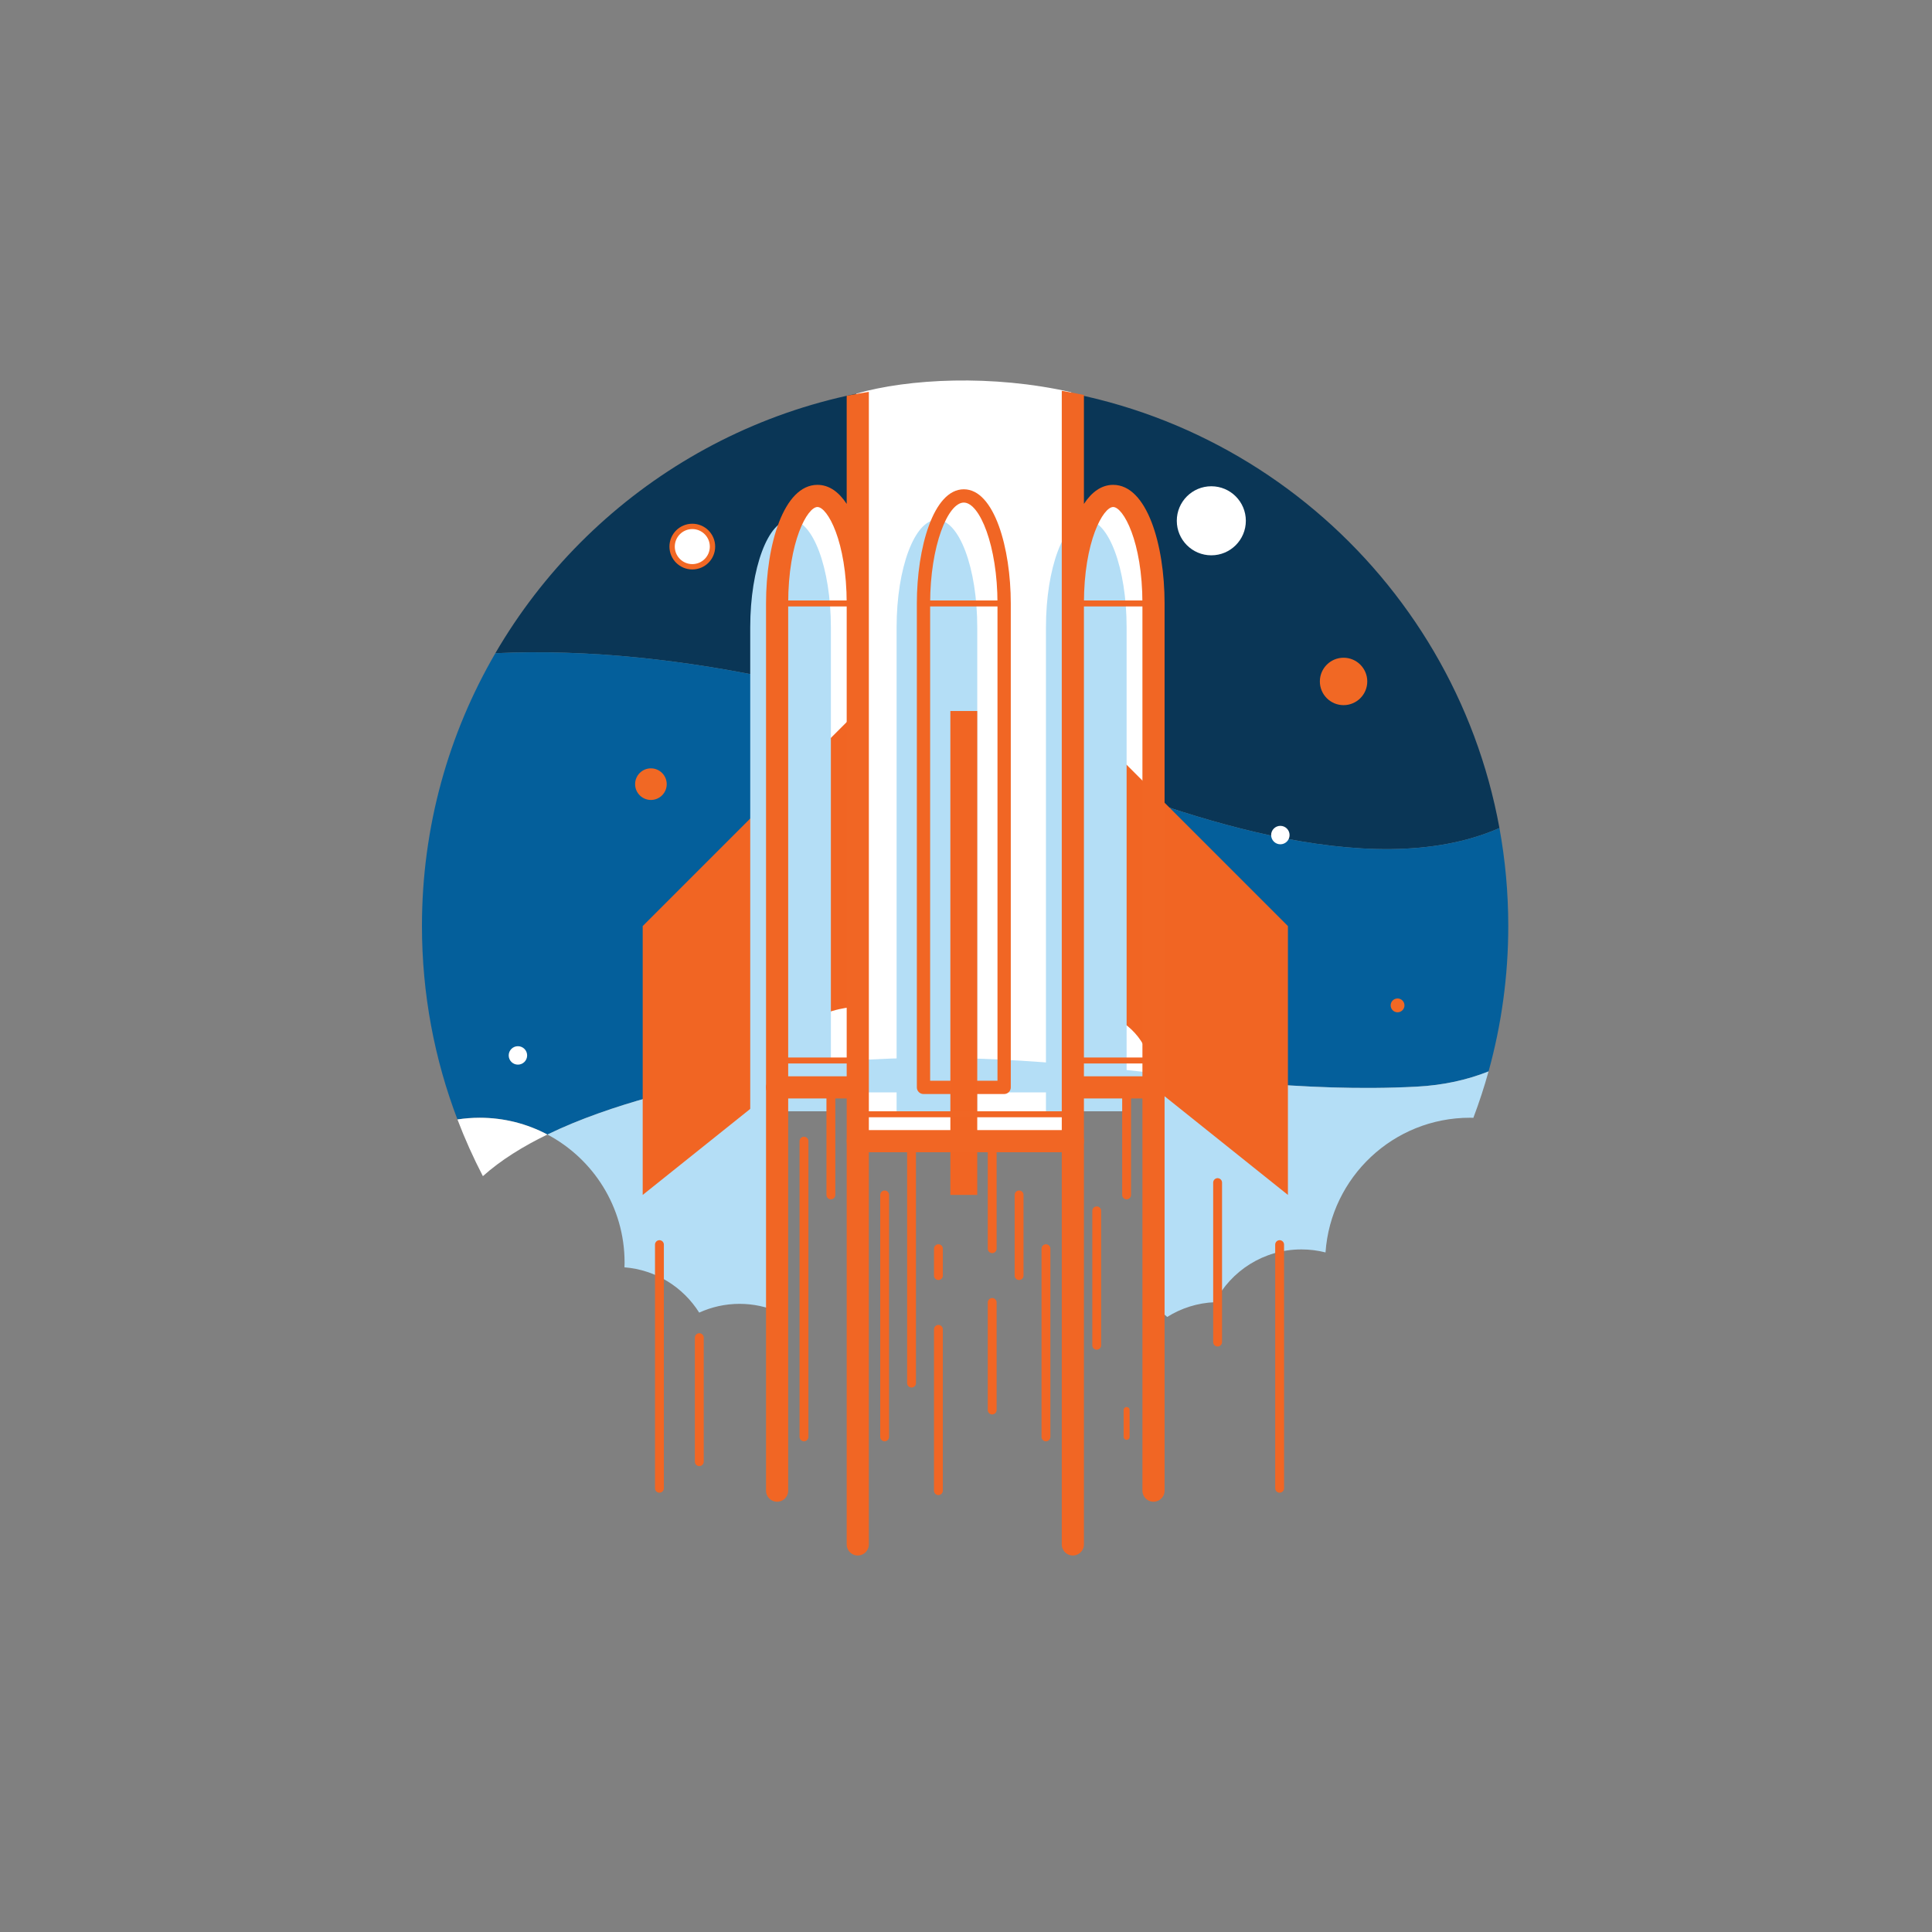 <?xml version="1.0" encoding="utf-8"?>
<!-- Generator: Adobe Illustrator 16.0.0, SVG Export Plug-In . SVG Version: 6.00 Build 0)  -->
<!DOCTYPE svg PUBLIC "-//W3C//DTD SVG 1.1//EN" "http://www.w3.org/Graphics/SVG/1.1/DTD/svg11.dtd">
<svg version="1.1" id="Layer_1" xmlns="http://www.w3.org/2000/svg" xmlns:xlink="http://www.w3.org/1999/xlink" x="0px" y="0px"
	 width="800px" height="800px" viewBox="0 0 800 800" enable-background="new 0 0 800 800" xml:space="preserve">
<rect x="0" y="0" width="800" height="800" fill="#808080" stroke="none"/>
<g>
	<path fill="#0A3656" d="M436.456,316.761c48.188,19.289,130.229,50.023,184.429,26.106
		c-19.103-104.849-110.891-184.339-221.252-184.339c-83.04,0-155.559,45.008-194.52,111.953
		C283.325,266.874,367.479,289.149,436.456,316.761z"/>
	<path fill="#045F9B" d="M226.665,469.781c26.929-13.062,59.744-20.165,80.232-24.405c45.989-9.52,96.067-8.52,142.423-4.043
		c45.954,4.437,90.071,11.093,137.232,8.627c11.319-0.593,21.062-2.831,29.826-6.307c5.313-19.166,8.164-39.355,8.164-60.213
		c0-13.854-1.26-27.412-3.658-40.573c-54.199,23.917-136.241-6.817-184.429-26.106c-68.977-27.611-153.131-49.887-231.343-46.279
		c-19.319,33.197-30.393,71.782-30.393,112.959c0,28.219,5.209,55.217,14.701,80.102c3.007-0.464,6.087-0.707,9.225-0.707
		C208.77,462.835,218.3,465.353,226.665,469.781z"/>
	<path fill="#FFFFFF" d="M226.665,469.781c-8.365-4.429-17.896-6.946-28.019-6.946c-3.138,0-6.218,0.243-9.225,0.707
		c3.073,8.057,6.589,15.896,10.529,23.479C207.407,480.337,216.63,474.648,226.665,469.781z"/>
</g>
<g>
	<path fill="#FFFFFF" d="M460.275,205.354c-9.227,0-16.699,19.935-16.699,44.527v-87.47C411,155,376.25,156.75,354.518,163v86.882
		c0-24.593-7.477-44.527-16.699-44.527s-16.699,19.935-16.699,44.527v200.382h33.398v22.265h89.059v-22.265h33.398V249.882
		C476.975,225.289,469.496,205.354,460.275,205.354z"/>
</g>
<g>
	<path fill="#B4DEF6" d="M586.553,449.96c-47.161,2.466-91.278-4.19-137.232-8.627c-46.355-4.477-96.434-5.477-142.423,4.043
		c-20.488,4.24-53.304,11.344-80.232,24.405c19.006,10.063,31.962,30.03,31.962,53.033c0,0.657-0.029,1.306-0.051,1.958
		c13.049,1.032,24.344,8.264,30.946,18.758c5.096-2.325,10.755-3.631,16.723-3.631c5.723,0,11.157,1.206,16.089,3.355v-90.922
		h155.334v88.838c2.009,1.217,3.905,2.602,5.664,4.143c5.756-3.606,12.482-5.801,19.702-6.099
		c6.709-12.977,20.242-21.853,35.857-21.853c3.444,0,6.787,0.434,9.979,1.246c2.16-31.161,28.106-55.773,59.816-55.773
		c0.47,0,0.935,0.025,1.402,0.035c2.37-6.277,4.479-12.686,6.289-19.217C607.614,447.129,597.872,449.367,586.553,449.96z"/>
</g>
<circle fill="#FFFFFF" cx="501.581" cy="215.647" r="14.296"/>
<circle fill="#F16824" cx="556.342" cy="282.17" r="9.815"/>
<circle fill="#B4DEF6" cx="336.054" cy="283.261" r="5.453"/>
<circle fill="#F16824" cx="269.53" cy="324.7" r="6.544"/>
<circle fill="#FFFFFF" stroke="#F16824" stroke-width="2.213" stroke-miterlimit="10" cx="286.669" cy="226.333" r="8.36"/>
<circle fill="#FFFFFF" cx="285.889" cy="378.683" r="3.817"/>
<circle fill="#F16824" cx="578.698" cy="416.306" r="2.862"/>
<circle fill="#FFFFFF" cx="214.459" cy="437.026" r="3.817"/>
<circle fill="#FFFFFF" cx="530.168" cy="345.785" r="3.817"/>
<circle fill="#FFFFFF" cx="465.103" cy="292.528" r="2.861"/>
<circle fill="#B4DEF6" cx="470.189" cy="392.313" r="5.726"/>
<g>
	<path fill="#F16523" d="M444.243,416.867c0,0,33.397,0,33.397,33.396v0.001l55.66,44.527V383.469l-89.058-89.058V416.867z"/>
	<path fill="#F16523" d="M355.184,416.867c0,0-33.398,0-33.398,33.396v0.001l-55.658,44.527V383.469l89.057-89.058V416.867z"/>
	<g>
		<path fill="#B4DEF6" d="M327.354,215.249c-9.224,0-16.699,19.936-16.699,44.528v200.382h33.395V259.777
			C344.049,235.185,336.576,215.249,327.354,215.249z"/>
		<path fill="#B4DEF6" d="M449.808,215.249c-9.222,0-16.699,19.936-16.699,44.528v200.382h33.397V259.777
			C466.506,235.185,459.03,215.249,449.808,215.249z"/>
		<path fill="#B4DEF6" d="M387.962,215.249c-9.222,0-16.698,19.936-16.698,44.528v200.382h33.396V259.777
			C404.659,235.185,397.186,215.249,387.962,215.249z"/>
	</g>
	
		<line fill="#FFFFFF" stroke="#F16624" stroke-width="9.172" stroke-linecap="round" stroke-linejoin="round" stroke-miterlimit="10" x1="355.184" y1="472.528" x2="355.184" y2="639.511"/>
	
		<line fill="#FFFFFF" stroke="#F16624" stroke-width="9.172" stroke-linecap="round" stroke-linejoin="round" stroke-miterlimit="10" x1="321.785" y1="450.264" x2="321.785" y2="617.246"/>
	
		<line fill="none" stroke="#F16624" stroke-width="3.669" stroke-linecap="round" stroke-linejoin="round" stroke-miterlimit="10" x1="366.314" y1="494.79" x2="366.314" y2="594.98"/>
	
		<line fill="none" stroke="#F16624" stroke-width="3.669" stroke-linecap="round" stroke-linejoin="round" stroke-miterlimit="10" x1="377.447" y1="472.528" x2="377.447" y2="572.718"/>
	
		<line fill="none" stroke="#F16624" stroke-width="3.669" stroke-linecap="round" stroke-linejoin="round" stroke-miterlimit="10" x1="332.918" y1="472.528" x2="332.918" y2="594.98"/>
	
		<line fill="none" stroke="#F16624" stroke-width="3.669" stroke-linecap="round" stroke-linejoin="round" stroke-miterlimit="10" x1="344.049" y1="450.264" x2="344.049" y2="494.79"/>
	
		<line fill="none" stroke="#F16624" stroke-width="3.669" stroke-linecap="round" stroke-linejoin="round" stroke-miterlimit="10" x1="388.579" y1="550.453" x2="388.579" y2="617.246"/>
	
		<line fill="none" stroke="#F16624" stroke-width="3.669" stroke-linecap="round" stroke-linejoin="round" stroke-miterlimit="10" x1="388.579" y1="528.188" x2="388.579" y2="517.058"/>
	
		<line fill="#FFFFFF" stroke="#F16624" stroke-width="9.172" stroke-linecap="round" stroke-linejoin="round" stroke-miterlimit="10" x1="444.243" y1="472.528" x2="444.243" y2="639.511"/>
	
		<line fill="#FFFFFF" stroke="#F16624" stroke-width="9.172" stroke-linecap="round" stroke-linejoin="round" stroke-miterlimit="10" x1="477.641" y1="450.264" x2="477.641" y2="617.246"/>
	
		<line fill="none" stroke="#F16624" stroke-width="3.669" stroke-linecap="round" stroke-linejoin="round" stroke-miterlimit="10" x1="433.108" y1="517.058" x2="433.108" y2="594.98"/>
	
		<line fill="none" stroke="#F16624" stroke-width="3.669" stroke-linecap="round" stroke-linejoin="round" stroke-miterlimit="10" x1="410.845" y1="472.528" x2="410.845" y2="517.058"/>
	
		<line fill="none" stroke="#F16624" stroke-width="2.474" stroke-linecap="round" stroke-linejoin="round" stroke-miterlimit="10" x1="466.506" y1="583.85" x2="466.506" y2="594.98"/>
	
		<line fill="none" stroke="#F16624" stroke-width="3.669" stroke-linecap="round" stroke-linejoin="round" stroke-miterlimit="10" x1="466.506" y1="450.264" x2="466.506" y2="494.79"/>
	
		<line fill="none" stroke="#F16624" stroke-width="3.669" stroke-linecap="round" stroke-linejoin="round" stroke-miterlimit="10" x1="410.845" y1="539.32" x2="410.845" y2="583.85"/>
	
		<line fill="none" stroke="#F16624" stroke-width="3.669" stroke-linecap="round" stroke-linejoin="round" stroke-miterlimit="10" x1="421.977" y1="528.188" x2="421.977" y2="494.79"/>
	
		<line fill="none" stroke="#F16624" stroke-width="3.669" stroke-linecap="round" stroke-linejoin="round" stroke-miterlimit="10" x1="454.135" y1="501.39" x2="454.135" y2="557.051"/>
	<g>
		<g>
			<path fill="#F16624" d="M399.092,202.603c-12.63,0-19.445,24.359-19.445,47.279v200.382c0,1.52,1.232,2.752,2.752,2.752h33.393
				c1.52,0,2.752-1.232,2.752-2.752V249.882C418.543,226.962,411.726,202.603,399.092,202.603z M413.039,447.512H385.15v-197.63
				c0-23.91,7.36-41.775,13.941-41.775c6.584,0,13.947,17.865,13.947,41.775V447.512z"/>
			<rect x="393.529" y="294.411" fill="#F16523" width="11.13" height="200.379"/>
			
				<line fill="none" stroke="#F16624" stroke-width="2.474" stroke-linecap="round" stroke-linejoin="round" stroke-miterlimit="10" x1="444.243" y1="249.882" x2="479.289" y2="249.882"/>
			
				<line fill="none" stroke="#F16624" stroke-width="2.474" stroke-linecap="round" stroke-linejoin="round" stroke-miterlimit="10" x1="382.398" y1="249.882" x2="415.791" y2="249.882"/>
			
				<line fill="none" stroke="#F16624" stroke-width="2.474" stroke-linecap="round" stroke-linejoin="round" stroke-miterlimit="10" x1="321.785" y1="249.882" x2="355.184" y2="249.882"/>
			
				<line fill="none" stroke="#F16624" stroke-width="2.474" stroke-linecap="round" stroke-linejoin="round" stroke-miterlimit="10" x1="444.24" y1="439.13" x2="479.289" y2="439.13"/>
			
				<line fill="none" stroke="#F16624" stroke-width="2.474" stroke-linecap="round" stroke-linejoin="round" stroke-miterlimit="10" x1="321.785" y1="439.13" x2="355.184" y2="439.13"/>
			
				<line fill="none" stroke="#F16624" stroke-width="2.474" stroke-linecap="round" stroke-linejoin="round" stroke-miterlimit="10" x1="355.184" y1="461.396" x2="444.243" y2="461.396"/>
		</g>
	</g>
	
		<line fill="#FFFFFF" stroke="#F16624" stroke-width="3.669" stroke-linecap="round" stroke-linejoin="round" stroke-miterlimit="10" x1="273.058" y1="515.369" x2="273.058" y2="616.259"/>
	
		<line fill="#FFFFFF" stroke="#F16624" stroke-width="3.669" stroke-linecap="round" stroke-linejoin="round" stroke-miterlimit="10" x1="289.566" y1="553.892" x2="289.566" y2="605.253"/>
	
		<line fill="#FFFFFF" stroke="#F16624" stroke-width="3.669" stroke-linecap="round" stroke-linejoin="round" stroke-miterlimit="10" x1="504.186" y1="489.688" x2="504.186" y2="555.726"/>
	
		<line fill="#FFFFFF" stroke="#F16624" stroke-width="3.669" stroke-linecap="round" stroke-linejoin="round" stroke-miterlimit="10" x1="529.866" y1="515.369" x2="529.866" y2="616.259"/>
</g>
<g>
	<path fill="none" d="M338.485,209.94c-4.11,0-12.113,14.098-12.113,39.941v195.796h24.226V249.882
		C350.598,224.038,342.597,209.94,338.485,209.94z"/>
	<path fill="none" d="M359.77,162.258v87.624v200.382v17.679h79.888v-17.679V249.882v-88.05
		C409.381,156.828,380.972,158.851,359.77,162.258z"/>
	<path fill="none" d="M460.942,209.94c-4.111,0-12.113,14.098-12.113,39.941v195.796h24.226V249.882
		C473.055,224.038,465.053,209.94,460.942,209.94z"/>
	<path fill="#F16624" d="M460.942,200.769c-4.851,0-8.896,2.98-12.113,7.888v-45.105c-3.073-0.65-6.131-1.216-9.172-1.719v88.05
		v200.382v17.679H359.77v-17.679V249.882v-87.624c-3.23,0.52-6.295,1.07-9.172,1.634v44.764c-3.217-4.906-7.262-7.887-12.112-7.887
		c-13.974,0-21.286,24.707-21.286,49.113v200.382c0,2.532,2.053,4.586,4.586,4.586h28.813v17.679c0,2.532,2.053,4.586,4.586,4.586
		h89.06c2.533,0,4.586-2.054,4.586-4.586V454.85h28.812c2.532,0,4.586-2.054,4.586-4.586V249.882
		C482.227,225.476,474.916,200.769,460.942,200.769z M350.598,445.678h-24.226V249.882c0-25.844,8.003-39.941,12.113-39.941
		c4.111,0,12.112,14.098,12.112,39.941V445.678z M473.055,445.678h-24.226V249.882c0-25.844,8.002-39.941,12.113-39.941
		c4.11,0,12.112,14.098,12.112,39.941V445.678z"/>
</g>
</svg>
